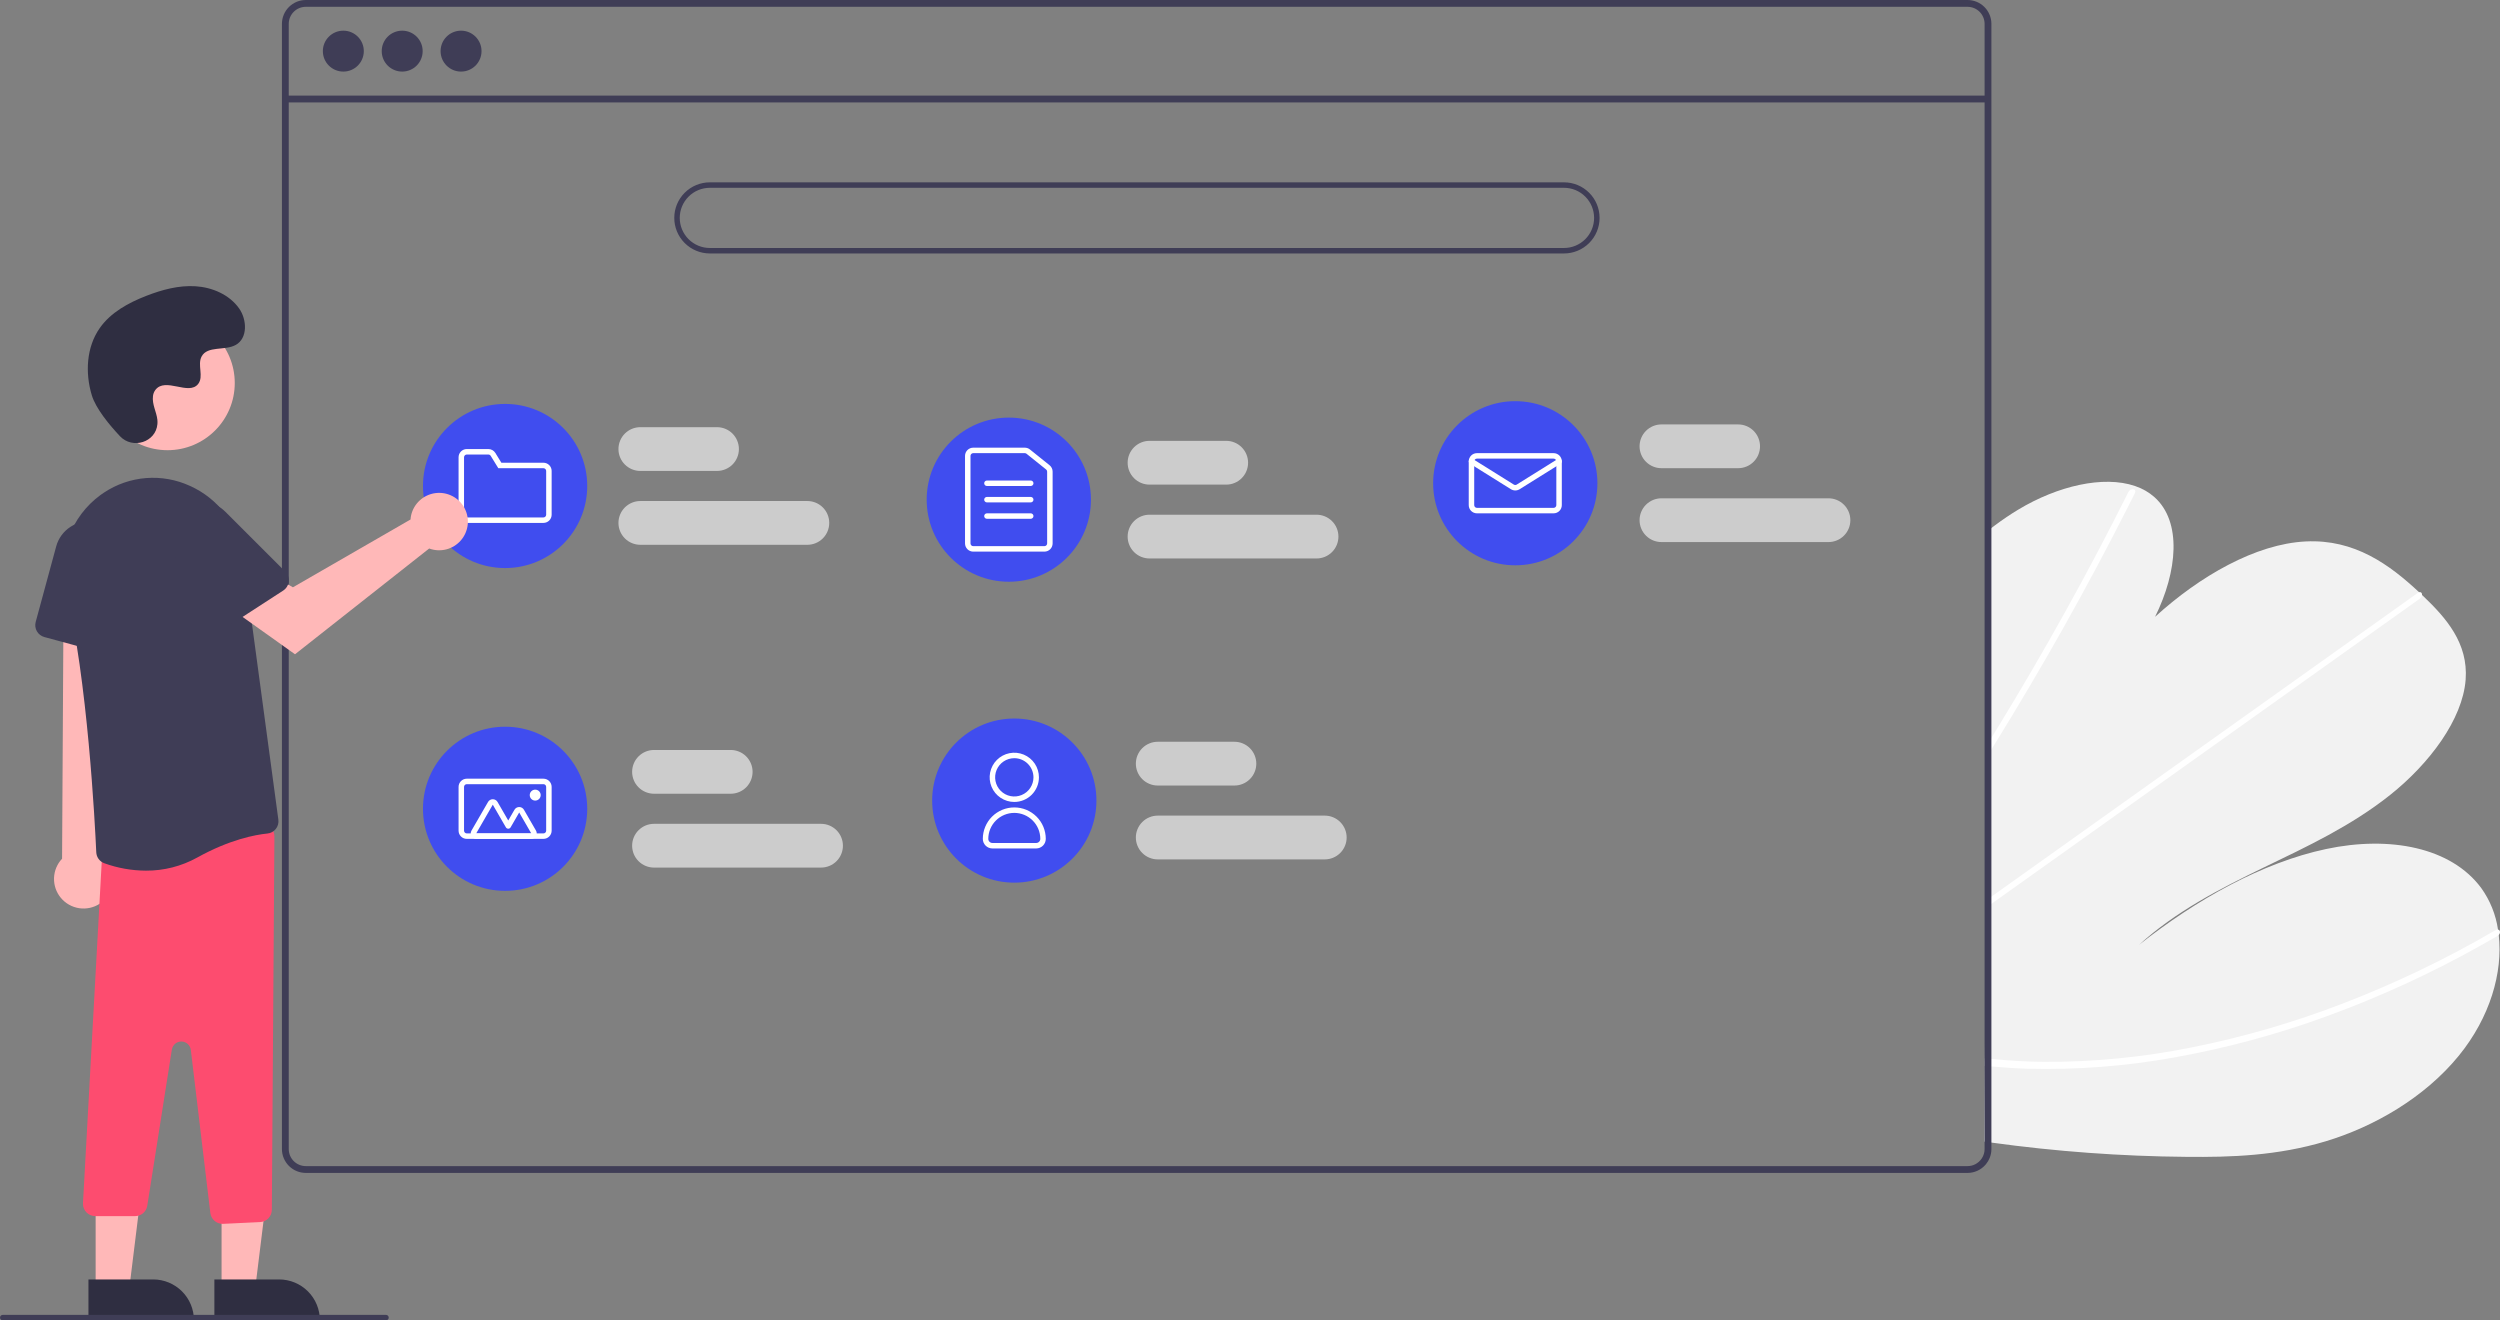 <svg width="231" height="122" viewBox="0 0 231 122" fill="none" xmlns="http://www.w3.org/2000/svg">
<rect x="0" y="0" width="231" height="122" fill="#808080" stroke="none"/>
<g clip-path="url(#clip0)">
<path d="M202.018 106.893C195.987 106.84 189.966 106.399 183.992 105.572C183.782 105.543 183.573 105.511 183.363 105.482L183.678 49.044C183.887 48.879 184.098 48.716 184.311 48.558C185.017 48.031 185.743 47.537 186.495 47.084C190.114 44.905 194.352 43.907 197.275 44.907L197.321 44.925C197.961 45.14 198.552 45.48 199.06 45.925C201.628 48.204 201.2 52.813 199.128 56.995C203.236 53.244 208.421 50.257 213.049 50.03C217.563 49.807 220.787 52.166 223.528 54.724C223.618 54.808 223.706 54.892 223.794 54.976C223.84 55.017 223.883 55.06 223.928 55.101C226.016 57.097 228.075 59.424 227.826 62.792C227.552 66.486 224.456 70.581 220.848 73.453C217.242 76.324 213.147 78.233 209.149 80.167C205.154 82.103 201.057 84.199 197.643 87.307C202.971 83.097 209.033 79.704 214.929 78.45C220.824 77.196 226.487 78.299 229.264 82.051C230.081 83.19 230.613 84.508 230.816 85.894C230.843 86.056 230.864 86.221 230.884 86.388C231.279 89.86 230.077 94.007 227.204 97.535C224.041 101.42 219.351 104.113 214.899 105.454C210.447 106.794 206.161 106.936 202.018 106.893Z" fill="#F2F2F2"/>
<path d="M183.562 69.969L183.568 68.889C183.782 68.547 183.994 68.202 184.203 67.856C184.338 67.642 184.469 67.426 184.601 67.209C186.789 63.629 188.888 60.027 190.897 56.403C192.908 52.782 194.827 49.142 196.652 45.485C196.695 45.388 196.769 45.309 196.864 45.261C196.959 45.214 197.067 45.201 197.17 45.225C197.183 45.229 197.196 45.235 197.208 45.243C197.304 45.294 197.343 45.408 197.261 45.574C197.036 46.023 196.811 46.474 196.581 46.922C194.724 50.59 192.774 54.242 190.732 57.878C188.691 61.512 186.559 65.124 184.337 68.717C184.292 68.792 184.243 68.868 184.197 68.943C183.985 69.286 183.773 69.626 183.562 69.969Z" fill="white"/>
<path d="M183.484 83.884L183.487 83.217C183.698 83.066 183.909 82.918 184.12 82.768C189.082 79.232 194.045 75.696 199.007 72.161C207.132 66.373 215.256 60.586 223.381 54.8C223.424 54.766 223.474 54.741 223.528 54.725C223.708 54.676 223.813 54.808 223.795 54.977C223.784 55.048 223.759 55.117 223.72 55.178C223.682 55.239 223.63 55.29 223.57 55.33C219.014 58.575 214.459 61.82 209.906 65.064C201.823 70.822 193.74 76.58 185.658 82.337C185.145 82.703 184.629 83.069 184.116 83.435C183.905 83.586 183.694 83.736 183.484 83.884Z" fill="white"/>
<path d="M187.362 98.751C186.236 98.717 185.129 98.642 184.031 98.545C183.822 98.526 183.612 98.507 183.402 98.489L183.406 97.788C183.616 97.81 183.825 97.831 184.035 97.85C185.621 97.998 187.224 98.103 188.87 98.117C193.436 98.136 197.991 97.691 202.467 96.79C207.285 95.832 212.012 94.457 216.592 92.68C221.423 90.816 226.096 88.567 230.567 85.957C230.64 85.907 230.728 85.885 230.816 85.895C231.015 85.924 231.075 86.189 230.884 86.388C230.846 86.427 230.804 86.461 230.757 86.488C230.201 86.811 229.643 87.128 229.084 87.439C224.588 89.954 219.898 92.106 215.06 93.875C210.465 95.561 205.731 96.843 200.913 97.707C196.444 98.516 191.903 98.866 187.362 98.751V98.751Z" fill="white"/>
<path d="M181.798 2.87303e-09H28.256C27.671 0.001 27.11 0.233 26.697 0.646C26.283 1.059 26.051 1.62 26.05 2.204V106.174C26.051 106.758 26.283 107.318 26.697 107.732C27.11 108.145 27.671 108.377 28.256 108.378H181.798C182.117 108.378 182.432 108.309 182.722 108.175C183.011 108.042 183.268 107.847 183.475 107.604C183.493 107.585 183.509 107.565 183.523 107.544C183.655 107.383 183.762 107.203 183.839 107.01C183.95 106.745 184.007 106.461 184.006 106.174V2.204C184.006 1.619 183.773 1.059 183.359 0.645C182.945 0.232 182.383 -2.98191e-05 181.798 2.87303e-09V2.87303e-09ZM183.377 106.174C183.377 106.481 183.286 106.782 183.116 107.038C182.965 107.264 182.76 107.448 182.519 107.574C182.296 107.689 182.049 107.749 181.798 107.748H28.256C27.838 107.748 27.437 107.582 27.142 107.287C26.846 106.991 26.68 106.591 26.68 106.174V2.204C26.68 1.787 26.846 1.386 27.142 1.091C27.437 0.796 27.838 0.63 28.256 0.629H181.798C182.216 0.629 182.617 0.795 182.913 1.09C183.209 1.386 183.376 1.786 183.377 2.204V106.174Z" fill="#3F3D56"/>
<path d="M183.69 8.834H26.364V9.464H183.69V8.834Z" fill="#3F3D56"/>
<path d="M31.724 6.615C32.769 6.615 33.616 5.768 33.616 4.724C33.616 3.68 32.769 2.834 31.724 2.834C30.68 2.834 29.832 3.68 29.832 4.724C29.832 5.768 30.68 6.615 31.724 6.615Z" fill="#3F3D56"/>
<path d="M37.163 6.615C38.207 6.615 39.054 5.768 39.054 4.724C39.054 3.68 38.207 2.834 37.163 2.834C36.118 2.834 35.271 3.68 35.271 4.724C35.271 5.768 36.118 6.615 37.163 6.615Z" fill="#3F3D56"/>
<path d="M42.601 6.615C43.646 6.615 44.493 5.768 44.493 4.724C44.493 3.68 43.646 2.834 42.601 2.834C41.557 2.834 40.71 3.68 40.71 4.724C40.71 5.768 41.557 6.615 42.601 6.615Z" fill="#3F3D56"/>
<path d="M144.513 23.42H65.591C64.719 23.42 63.883 23.073 63.266 22.457C62.649 21.841 62.303 21.005 62.303 20.134C62.303 19.262 62.649 18.426 63.266 17.81C63.883 17.194 64.719 16.848 65.591 16.848H144.513C145.385 16.848 146.221 17.194 146.838 17.81C147.455 18.426 147.801 19.262 147.801 20.134C147.801 21.005 147.455 21.841 146.838 22.457C146.221 23.073 145.385 23.42 144.513 23.42ZM65.591 17.353C64.853 17.353 64.146 17.646 63.624 18.168C63.102 18.689 62.809 19.396 62.809 20.134C62.809 20.871 63.102 21.578 63.624 22.1C64.146 22.621 64.853 22.914 65.591 22.914H144.513C145.251 22.914 145.958 22.621 146.48 22.1C147.002 21.578 147.295 20.871 147.295 20.134C147.295 19.396 147.002 18.689 146.48 18.168C145.958 17.646 145.251 17.353 144.513 17.353H65.591Z" fill="#3F3D56"/>
<path d="M66.251 43.515H59.168C58.632 43.515 58.117 43.302 57.737 42.923C57.358 42.544 57.145 42.029 57.145 41.493C57.145 40.957 57.358 40.442 57.737 40.063C58.117 39.684 58.632 39.471 59.168 39.471H66.251C66.787 39.471 67.302 39.684 67.682 40.063C68.061 40.442 68.275 40.957 68.275 41.493C68.275 42.029 68.061 42.544 67.682 42.923C67.302 43.302 66.787 43.515 66.251 43.515Z" fill="#CCCCCC"/>
<path d="M74.598 50.339H59.168C58.632 50.339 58.117 50.126 57.737 49.747C57.358 49.368 57.145 48.853 57.145 48.317C57.145 47.781 57.358 47.266 57.737 46.887C58.117 46.508 58.632 46.295 59.168 46.295H74.598C75.135 46.295 75.65 46.508 76.029 46.887C76.409 47.266 76.622 47.781 76.622 48.317C76.622 48.853 76.409 49.368 76.029 49.747C75.65 50.126 75.135 50.339 74.598 50.339Z" fill="#CCCCCC"/>
<path d="M67.516 73.341H60.433C59.896 73.341 59.381 73.128 59.002 72.749C58.622 72.37 58.409 71.855 58.409 71.319C58.409 70.783 58.622 70.268 59.002 69.889C59.381 69.51 59.896 69.297 60.433 69.297H67.516C68.052 69.297 68.567 69.51 68.946 69.889C69.326 70.268 69.539 70.783 69.539 71.319C69.539 71.855 69.326 72.37 68.946 72.749C68.567 73.128 68.052 73.341 67.516 73.341Z" fill="#CCCCCC"/>
<path d="M75.863 80.165H60.433C59.896 80.165 59.381 79.952 59.002 79.573C58.622 79.194 58.409 78.68 58.409 78.143C58.409 77.607 58.622 77.093 59.002 76.713C59.381 76.334 59.896 76.121 60.433 76.121H75.863C76.4 76.121 76.914 76.334 77.294 76.713C77.673 77.093 77.886 77.607 77.886 78.143C77.886 78.68 77.673 79.194 77.294 79.573C76.914 79.952 76.4 80.165 75.863 80.165Z" fill="#CCCCCC"/>
<path d="M114.059 72.583H106.976C106.44 72.583 105.925 72.37 105.545 71.991C105.166 71.612 104.953 71.097 104.953 70.561C104.953 70.025 105.166 69.511 105.545 69.131C105.925 68.752 106.44 68.539 106.976 68.539H114.059C114.596 68.539 115.11 68.752 115.49 69.131C115.869 69.511 116.083 70.025 116.083 70.561C116.083 71.097 115.869 71.612 115.49 71.991C115.11 72.37 114.596 72.583 114.059 72.583Z" fill="#CCCCCC"/>
<path d="M122.406 79.408H106.976C106.44 79.408 105.925 79.195 105.545 78.815C105.166 78.436 104.953 77.922 104.953 77.385C104.953 76.849 105.166 76.335 105.545 75.956C105.925 75.576 106.44 75.363 106.976 75.363H122.406C122.943 75.363 123.458 75.576 123.837 75.956C124.217 76.335 124.43 76.849 124.43 77.385C124.43 77.922 124.217 78.436 123.837 78.815C123.458 79.195 122.943 79.408 122.406 79.408Z" fill="#CCCCCC"/>
<path d="M113.3 44.779H106.217C105.681 44.779 105.166 44.566 104.786 44.186C104.407 43.807 104.194 43.293 104.194 42.757C104.194 42.22 104.407 41.706 104.786 41.327C105.166 40.947 105.681 40.734 106.217 40.734H113.3C113.837 40.734 114.351 40.947 114.731 41.327C115.11 41.706 115.324 42.22 115.324 42.757C115.324 43.293 115.11 43.807 114.731 44.186C114.351 44.566 113.837 44.779 113.3 44.779Z" fill="#CCCCCC"/>
<path d="M121.647 51.603H106.217C105.681 51.603 105.166 51.39 104.786 51.011C104.407 50.631 104.194 50.117 104.194 49.581C104.194 49.044 104.407 48.53 104.786 48.151C105.166 47.772 105.681 47.559 106.217 47.559H121.647C122.184 47.559 122.699 47.772 123.078 48.151C123.458 48.53 123.671 49.044 123.671 49.581C123.671 50.117 123.458 50.631 123.078 51.011C122.699 51.39 122.184 51.603 121.647 51.603Z" fill="#CCCCCC"/>
<path d="M160.602 43.261H153.519C152.983 43.261 152.468 43.048 152.089 42.669C151.709 42.29 151.496 41.775 151.496 41.239C151.496 40.703 151.709 40.188 152.089 39.809C152.468 39.43 152.983 39.217 153.519 39.217H160.602C161.139 39.217 161.654 39.43 162.033 39.809C162.413 40.188 162.626 40.703 162.626 41.239C162.626 41.775 162.413 42.29 162.033 42.669C161.654 43.048 161.139 43.261 160.602 43.261Z" fill="#CCCCCC"/>
<path d="M168.95 50.087H153.519C152.983 50.087 152.468 49.874 152.089 49.495C151.709 49.116 151.496 48.601 151.496 48.065C151.496 47.529 151.709 47.014 152.089 46.635C152.468 46.256 152.983 46.043 153.519 46.043H168.95C169.486 46.043 170.001 46.256 170.38 46.635C170.76 47.014 170.973 47.529 170.973 48.065C170.973 48.601 170.76 49.116 170.38 49.495C170.001 49.874 169.486 50.087 168.95 50.087Z" fill="#CCCCCC"/>
<path d="M46.672 52.489C50.863 52.489 54.26 49.093 54.26 44.905C54.26 40.717 50.863 37.322 46.672 37.322C42.481 37.322 39.083 40.717 39.083 44.905C39.083 49.093 42.481 52.489 46.672 52.489Z" fill="#404DEF"/>
<path d="M50.213 48.317H43.13C42.929 48.317 42.736 48.237 42.594 48.095C42.452 47.953 42.372 47.76 42.372 47.559V42.251C42.372 42.05 42.452 41.857 42.594 41.715C42.736 41.572 42.929 41.492 43.13 41.492H45.124C45.254 41.492 45.382 41.525 45.495 41.588C45.608 41.651 45.703 41.742 45.771 41.853L46.327 42.756H50.213C50.414 42.756 50.607 42.836 50.749 42.978C50.892 43.121 50.972 43.313 50.972 43.514V47.559C50.972 47.76 50.892 47.953 50.749 48.095C50.607 48.237 50.414 48.317 50.213 48.317V48.317ZM43.13 41.998C43.063 41.998 42.999 42.025 42.952 42.072C42.904 42.119 42.878 42.184 42.877 42.251V47.559C42.878 47.626 42.904 47.69 42.952 47.737C42.999 47.785 43.063 47.811 43.13 47.812H50.213C50.28 47.811 50.344 47.785 50.392 47.737C50.439 47.69 50.466 47.626 50.466 47.559V43.514C50.466 43.447 50.439 43.383 50.392 43.336C50.344 43.288 50.28 43.262 50.213 43.262H46.044L45.34 42.118C45.317 42.081 45.286 42.051 45.248 42.03C45.21 42.008 45.167 41.998 45.124 41.998H43.13Z" fill="white"/>
<path d="M93.215 53.752C97.406 53.752 100.804 50.357 100.804 46.169C100.804 41.981 97.406 38.586 93.215 38.586C89.024 38.586 85.626 41.981 85.626 46.169C85.626 50.357 89.024 53.752 93.215 53.752Z" fill="#404DEF"/>
<path d="M96.503 50.971H89.927C89.725 50.97 89.532 50.89 89.39 50.748C89.248 50.606 89.168 50.413 89.168 50.212V42.123C89.168 41.922 89.248 41.73 89.39 41.588C89.532 41.445 89.725 41.365 89.927 41.365H94.692C94.865 41.365 95.033 41.424 95.167 41.532L96.979 42.987C97.067 43.058 97.139 43.148 97.188 43.25C97.237 43.352 97.263 43.465 97.262 43.578V50.212C97.262 50.413 97.182 50.606 97.04 50.748C96.897 50.89 96.704 50.97 96.503 50.971V50.971ZM89.927 41.871C89.859 41.871 89.795 41.898 89.748 41.945C89.7 41.992 89.674 42.056 89.674 42.123V50.212C89.674 50.279 89.7 50.343 89.748 50.391C89.795 50.438 89.859 50.465 89.927 50.465H96.503C96.57 50.465 96.635 50.438 96.682 50.391C96.73 50.343 96.756 50.279 96.756 50.212V43.578C96.756 43.54 96.748 43.503 96.732 43.469C96.715 43.435 96.691 43.405 96.662 43.381L94.85 41.926C94.805 41.89 94.75 41.871 94.692 41.871H89.927Z" fill="white"/>
<path d="M95.239 44.906H91.191C91.124 44.906 91.06 44.879 91.013 44.832C90.965 44.785 90.939 44.72 90.939 44.653C90.939 44.586 90.965 44.522 91.013 44.474C91.06 44.427 91.124 44.4 91.191 44.4H95.239C95.306 44.4 95.37 44.427 95.418 44.474C95.465 44.522 95.492 44.586 95.492 44.653C95.492 44.72 95.465 44.785 95.418 44.832C95.37 44.879 95.306 44.906 95.239 44.906Z" fill="white"/>
<path d="M95.239 46.422H91.191C91.124 46.422 91.06 46.395 91.013 46.347C90.965 46.3 90.939 46.236 90.939 46.169C90.939 46.102 90.965 46.038 91.013 45.99C91.06 45.943 91.124 45.916 91.191 45.916H95.239C95.306 45.916 95.37 45.943 95.418 45.99C95.465 46.038 95.492 46.102 95.492 46.169C95.492 46.236 95.465 46.3 95.418 46.347C95.37 46.395 95.306 46.422 95.239 46.422Z" fill="white"/>
<path d="M95.239 47.937H91.191C91.124 47.937 91.06 47.91 91.013 47.863C90.965 47.816 90.939 47.751 90.939 47.684C90.939 47.617 90.965 47.553 91.013 47.506C91.06 47.458 91.124 47.432 91.191 47.432H95.239C95.306 47.432 95.37 47.458 95.418 47.506C95.465 47.553 95.492 47.617 95.492 47.684C95.492 47.751 95.465 47.816 95.418 47.863C95.37 47.91 95.306 47.937 95.239 47.937Z" fill="white"/>
<path d="M140.011 52.235C144.202 52.235 147.6 48.84 147.6 44.651C147.6 40.463 144.202 37.068 140.011 37.068C135.82 37.068 132.423 40.463 132.423 44.651C132.423 48.84 135.82 52.235 140.011 52.235Z" fill="#404DEF"/>
<path d="M143.552 47.432H136.47C136.269 47.432 136.076 47.352 135.933 47.21C135.791 47.068 135.711 46.875 135.711 46.674V42.629C135.711 42.428 135.791 42.236 135.933 42.093C136.076 41.951 136.269 41.871 136.47 41.871H143.552C143.754 41.871 143.947 41.951 144.089 42.093C144.231 42.236 144.311 42.428 144.311 42.629V46.674C144.311 46.875 144.231 47.068 144.089 47.21C143.947 47.352 143.754 47.432 143.552 47.432V47.432ZM136.47 42.377C136.403 42.377 136.338 42.403 136.291 42.451C136.244 42.498 136.217 42.562 136.217 42.629V46.674C136.217 46.741 136.244 46.805 136.291 46.852C136.338 46.9 136.403 46.926 136.47 46.926H143.552C143.62 46.926 143.684 46.9 143.731 46.852C143.779 46.805 143.805 46.741 143.805 46.674V42.629C143.805 42.562 143.779 42.498 143.731 42.451C143.684 42.403 143.62 42.377 143.552 42.377H136.47Z" fill="white"/>
<path d="M140.011 45.319C139.869 45.319 139.73 45.279 139.609 45.204L135.83 42.844C135.773 42.808 135.733 42.752 135.718 42.686C135.703 42.621 135.714 42.553 135.75 42.496C135.785 42.439 135.842 42.399 135.907 42.383C135.973 42.368 136.041 42.38 136.098 42.415L139.877 44.775C139.918 44.8 139.964 44.813 140.011 44.813C140.059 44.813 140.105 44.8 140.145 44.775L143.924 42.415C143.981 42.38 144.05 42.368 144.115 42.383C144.18 42.399 144.237 42.439 144.273 42.496C144.308 42.553 144.32 42.621 144.305 42.686C144.29 42.752 144.249 42.808 144.193 42.844L140.414 45.204C140.293 45.279 140.153 45.319 140.011 45.319V45.319Z" fill="white"/>
<path d="M46.672 82.315C50.863 82.315 54.26 78.92 54.26 74.731C54.26 70.543 50.863 67.148 46.672 67.148C42.481 67.148 39.083 70.543 39.083 74.731C39.083 78.92 42.481 82.315 46.672 82.315Z" fill="#404DEF"/>
<path d="M50.213 77.512H43.13C42.929 77.512 42.736 77.432 42.594 77.29C42.452 77.148 42.372 76.955 42.372 76.754V72.71C42.372 72.508 42.452 72.316 42.594 72.174C42.736 72.031 42.929 71.951 43.13 71.951H50.213C50.414 71.951 50.607 72.031 50.749 72.174C50.892 72.316 50.972 72.508 50.972 72.71V76.754C50.972 76.955 50.892 77.148 50.749 77.29C50.607 77.432 50.414 77.512 50.213 77.512ZM43.13 72.457C43.063 72.457 42.999 72.483 42.952 72.531C42.904 72.578 42.878 72.642 42.877 72.71V76.754C42.878 76.821 42.904 76.885 42.952 76.933C42.999 76.98 43.063 77.007 43.13 77.007H50.213C50.28 77.007 50.344 76.98 50.392 76.933C50.439 76.885 50.466 76.821 50.466 76.754V72.71C50.466 72.642 50.439 72.578 50.392 72.531C50.344 72.483 50.28 72.457 50.213 72.457H43.13Z" fill="white"/>
<path d="M49.09 77.513H44C43.911 77.513 43.824 77.49 43.747 77.445C43.67 77.401 43.606 77.337 43.562 77.26C43.517 77.183 43.494 77.096 43.494 77.007C43.494 76.918 43.518 76.831 43.562 76.754L45.095 74.1C45.14 74.024 45.204 73.96 45.281 73.915C45.357 73.871 45.445 73.848 45.533 73.848C45.622 73.848 45.709 73.871 45.786 73.915C45.863 73.96 45.927 74.024 45.972 74.1L46.962 75.814L47.536 74.822C47.58 74.745 47.644 74.681 47.721 74.636C47.798 74.592 47.885 74.569 47.974 74.569C48.063 74.569 48.15 74.592 48.227 74.636C48.304 74.681 48.367 74.745 48.412 74.822L49.529 76.754C49.573 76.831 49.596 76.918 49.596 77.007C49.596 77.096 49.573 77.183 49.529 77.26C49.484 77.337 49.42 77.401 49.343 77.445C49.267 77.49 49.179 77.513 49.09 77.513H49.09ZM49.09 77.007L47.974 75.074L47.181 76.446C47.159 76.485 47.127 76.517 47.088 76.539C47.05 76.561 47.006 76.573 46.962 76.573V76.573C46.917 76.573 46.874 76.561 46.835 76.539C46.797 76.517 46.765 76.485 46.743 76.446L45.533 74.353L44 77.007H49.09Z" fill="white"/>
<path d="M49.454 73.974C49.734 73.974 49.96 73.748 49.96 73.468C49.96 73.189 49.734 72.963 49.454 72.963C49.175 72.963 48.948 73.189 48.948 73.468C48.948 73.748 49.175 73.974 49.454 73.974Z" fill="white"/>
<path d="M93.721 81.557C97.912 81.557 101.31 78.162 101.31 73.974C101.31 69.786 97.912 66.391 93.721 66.391C89.53 66.391 86.132 69.786 86.132 73.974C86.132 78.162 89.53 81.557 93.721 81.557Z" fill="#404DEF"/>
<path d="M93.721 74.101C93.271 74.101 92.831 73.967 92.456 73.717C92.082 73.467 91.79 73.112 91.618 72.696C91.445 72.281 91.4 71.823 91.488 71.382C91.576 70.941 91.793 70.535 92.111 70.217C92.43 69.899 92.835 69.682 93.277 69.594C93.718 69.507 94.176 69.552 94.592 69.724C95.008 69.896 95.364 70.188 95.614 70.562C95.864 70.936 95.998 71.376 95.998 71.826C95.997 72.429 95.757 73.007 95.33 73.434C94.903 73.86 94.325 74.1 93.721 74.101V74.101ZM93.721 70.056C93.371 70.056 93.028 70.16 92.737 70.355C92.446 70.549 92.219 70.825 92.085 71.149C91.951 71.472 91.916 71.828 91.984 72.171C92.053 72.514 92.221 72.829 92.469 73.077C92.716 73.324 93.032 73.493 93.376 73.561C93.719 73.629 94.075 73.594 94.398 73.46C94.722 73.326 94.999 73.1 95.193 72.809C95.388 72.518 95.492 72.176 95.492 71.826C95.491 71.357 95.304 70.907 94.972 70.575C94.64 70.243 94.19 70.057 93.721 70.056Z" fill="white"/>
<path d="M95.745 78.397H91.697C91.463 78.397 91.238 78.303 91.072 78.138C90.906 77.972 90.812 77.747 90.812 77.512C90.812 76.741 91.118 76.002 91.664 75.457C92.21 74.912 92.95 74.606 93.721 74.606C94.493 74.606 95.232 74.912 95.778 75.457C96.323 76.002 96.63 76.741 96.63 77.512C96.63 77.747 96.536 77.972 96.37 78.138C96.204 78.303 95.979 78.397 95.745 78.397ZM93.721 75.111C93.084 75.112 92.473 75.365 92.023 75.815C91.572 76.265 91.319 76.876 91.318 77.512C91.318 77.613 91.358 77.709 91.429 77.78C91.5 77.851 91.597 77.891 91.697 77.891H95.745C95.845 77.891 95.942 77.851 96.013 77.78C96.084 77.709 96.124 77.613 96.124 77.512C96.123 76.876 95.87 76.265 95.419 75.815C94.969 75.365 94.358 75.112 93.721 75.111V75.111Z" fill="white"/>
<path d="M20.473 119.105H23.574L25.05 107.152L20.473 107.153L20.473 119.105Z" fill="#FFB8B8"/>
<path d="M29.555 121.982L19.809 121.983L19.809 118.22L25.79 118.22C26.788 118.22 27.746 118.616 28.452 119.322C29.159 120.027 29.555 120.984 29.555 121.982V121.982L29.555 121.982Z" fill="#2F2E41"/>
<path d="M8.837 119.105H11.939L13.414 107.152L8.837 107.153L8.837 119.105Z" fill="#FFB8B8"/>
<path d="M17.919 121.982L8.173 121.983L8.173 118.22L14.154 118.22C15.152 118.22 16.11 118.616 16.816 119.322C17.523 120.027 17.919 120.984 17.919 121.982V121.982L17.919 121.982Z" fill="#2F2E41"/>
<path d="M9.216 83.504C9.55 83.289 9.833 83.004 10.045 82.668C10.257 82.332 10.392 81.954 10.442 81.56C10.492 81.166 10.455 80.766 10.333 80.388C10.211 80.01 10.008 79.664 9.738 79.373L11.78 50.416L5.898 50.986L5.736 79.344C5.277 79.83 5.013 80.467 4.992 81.135C4.972 81.803 5.198 82.455 5.627 82.968C6.056 83.481 6.658 83.819 7.32 83.918C7.981 84.016 8.656 83.869 9.216 83.504H9.216Z" fill="#FFB8B8"/>
<path d="M20.566 113.084C20.287 113.083 20.019 112.981 19.811 112.796C19.603 112.612 19.469 112.358 19.435 112.082L17.633 97.016C17.607 96.804 17.506 96.608 17.347 96.465C17.189 96.321 16.984 96.24 16.77 96.236C16.556 96.232 16.348 96.306 16.184 96.443C16.021 96.581 15.912 96.772 15.879 96.984L13.608 111.409C13.567 111.677 13.431 111.921 13.225 112.098C13.018 112.274 12.755 112.37 12.484 112.369H8.803C8.653 112.369 8.504 112.34 8.366 112.282C8.227 112.224 8.101 112.14 7.995 112.033C7.89 111.926 7.806 111.8 7.749 111.661C7.693 111.522 7.664 111.373 7.665 111.223L9.422 79.239C9.422 78.967 9.521 78.704 9.7 78.499C9.879 78.293 10.127 78.16 10.396 78.122L24.054 76.141C24.216 76.117 24.382 76.129 24.539 76.175C24.697 76.222 24.842 76.301 24.966 76.409C25.089 76.517 25.188 76.65 25.256 76.799C25.323 76.948 25.357 77.111 25.356 77.274L25.118 111.792C25.116 112.083 25.002 112.362 24.801 112.572C24.599 112.782 24.325 112.906 24.034 112.92L20.62 113.083C20.602 113.084 20.584 113.084 20.566 113.084Z" fill="#FD4C6F"/>
<path d="M13.485 80.448C12.171 80.442 10.868 80.211 9.633 79.762C9.424 79.685 9.242 79.548 9.111 79.368C8.98 79.188 8.905 78.973 8.895 78.75C8.777 76.137 8.088 62.688 6.081 54.484C5.691 52.875 5.787 51.186 6.355 49.631C6.924 48.076 7.941 46.724 9.278 45.745C9.386 45.668 9.496 45.592 9.608 45.517C10.768 44.745 12.108 44.282 13.498 44.173C14.888 44.065 16.283 44.313 17.549 44.895C18.858 45.48 19.995 46.39 20.853 47.539C21.71 48.687 22.259 50.036 22.448 51.456L25.72 75.735C25.741 75.887 25.731 76.041 25.691 76.189C25.65 76.337 25.58 76.475 25.485 76.594C25.391 76.714 25.275 76.812 25.142 76.885C25.009 76.958 24.863 77.003 24.712 77.017C23.578 77.13 21.226 77.57 18.216 79.241C16.769 80.042 15.139 80.458 13.485 80.448V80.448Z" fill="#3F3D56"/>
<path d="M9.484 60.322L4.098 58.863C3.807 58.784 3.559 58.592 3.409 58.331C3.259 58.069 3.219 57.759 3.298 57.468L5.191 50.49C5.394 49.742 5.866 49.096 6.517 48.676C7.169 48.257 7.952 48.093 8.717 48.216C9.482 48.339 10.175 48.741 10.661 49.344C11.147 49.947 11.392 50.709 11.349 51.482L10.918 59.287C10.909 59.456 10.862 59.621 10.781 59.77C10.699 59.919 10.586 60.047 10.448 60.147C10.311 60.246 10.153 60.313 9.986 60.343C9.819 60.374 9.648 60.366 9.484 60.322V60.322Z" fill="#3F3D56"/>
<path d="M15.479 41.598C18.91 41.598 21.692 38.819 21.692 35.39C21.692 31.961 18.91 29.182 15.479 29.182C12.048 29.182 9.266 31.961 9.266 35.39C9.266 38.819 12.048 41.598 15.479 41.598Z" fill="#FFB8B8"/>
<path d="M37.993 47.588C37.962 47.724 37.941 47.863 37.932 48.002L27.066 54.267L24.425 52.747L21.609 56.431L27.259 60.455L39.656 50.682C40.162 50.869 40.712 50.898 41.235 50.764C41.757 50.631 42.226 50.342 42.58 49.936C42.934 49.529 43.156 49.025 43.216 48.489C43.276 47.954 43.171 47.413 42.916 46.939C42.661 46.464 42.267 46.078 41.788 45.833C41.308 45.587 40.764 45.493 40.23 45.564C39.696 45.634 39.195 45.866 38.796 46.227C38.396 46.589 38.116 47.063 37.993 47.588V47.588Z" fill="#FFB8B8"/>
<path d="M26.166 54.569L21.485 57.605C21.231 57.769 20.923 57.825 20.628 57.763C20.333 57.7 20.075 57.523 19.91 57.27L15.972 51.205C15.55 50.556 15.384 49.773 15.505 49.008C15.627 48.243 16.027 47.55 16.629 47.063C17.232 46.576 17.993 46.329 18.767 46.37C19.541 46.41 20.273 46.736 20.82 47.283L26.351 52.811C26.471 52.931 26.562 53.076 26.619 53.236C26.676 53.395 26.696 53.566 26.678 53.734C26.66 53.903 26.605 54.065 26.516 54.21C26.428 54.354 26.308 54.477 26.166 54.569Z" fill="#3F3D56"/>
<path d="M11.083 40.303C12.242 41.537 14.394 40.874 14.545 39.189C14.557 39.058 14.556 38.926 14.543 38.796C14.465 38.049 14.033 37.371 14.136 36.583C14.16 36.387 14.233 36.2 14.349 36.04C15.272 34.804 17.441 36.593 18.312 35.474C18.847 34.788 18.218 33.708 18.628 32.941C19.17 31.929 20.773 32.428 21.779 31.874C22.898 31.257 22.831 29.542 22.094 28.499C21.196 27.227 19.621 26.548 18.066 26.45C16.511 26.352 14.967 26.772 13.515 27.337C11.866 27.98 10.23 28.867 9.215 30.317C7.98 32.08 7.861 34.449 8.479 36.51C8.854 37.764 10.136 39.295 11.083 40.303Z" fill="#2F2E41"/>
<path d="M35.666 122H0.253C0.186 122 0.122 121.973 0.074 121.926C0.027 121.878 0 121.814 0 121.747C0 121.68 0.027 121.616 0.074 121.568C0.122 121.521 0.186 121.494 0.253 121.494H35.666C35.733 121.494 35.798 121.521 35.845 121.568C35.893 121.616 35.919 121.68 35.919 121.747C35.919 121.814 35.893 121.878 35.845 121.926C35.798 121.973 35.733 122 35.666 122Z" fill="#3F3D56"/>
</g>
<defs>
<clipPath id="clip0">
<rect width="231" height="122" fill="white"/>
</clipPath>
</defs>
</svg>

